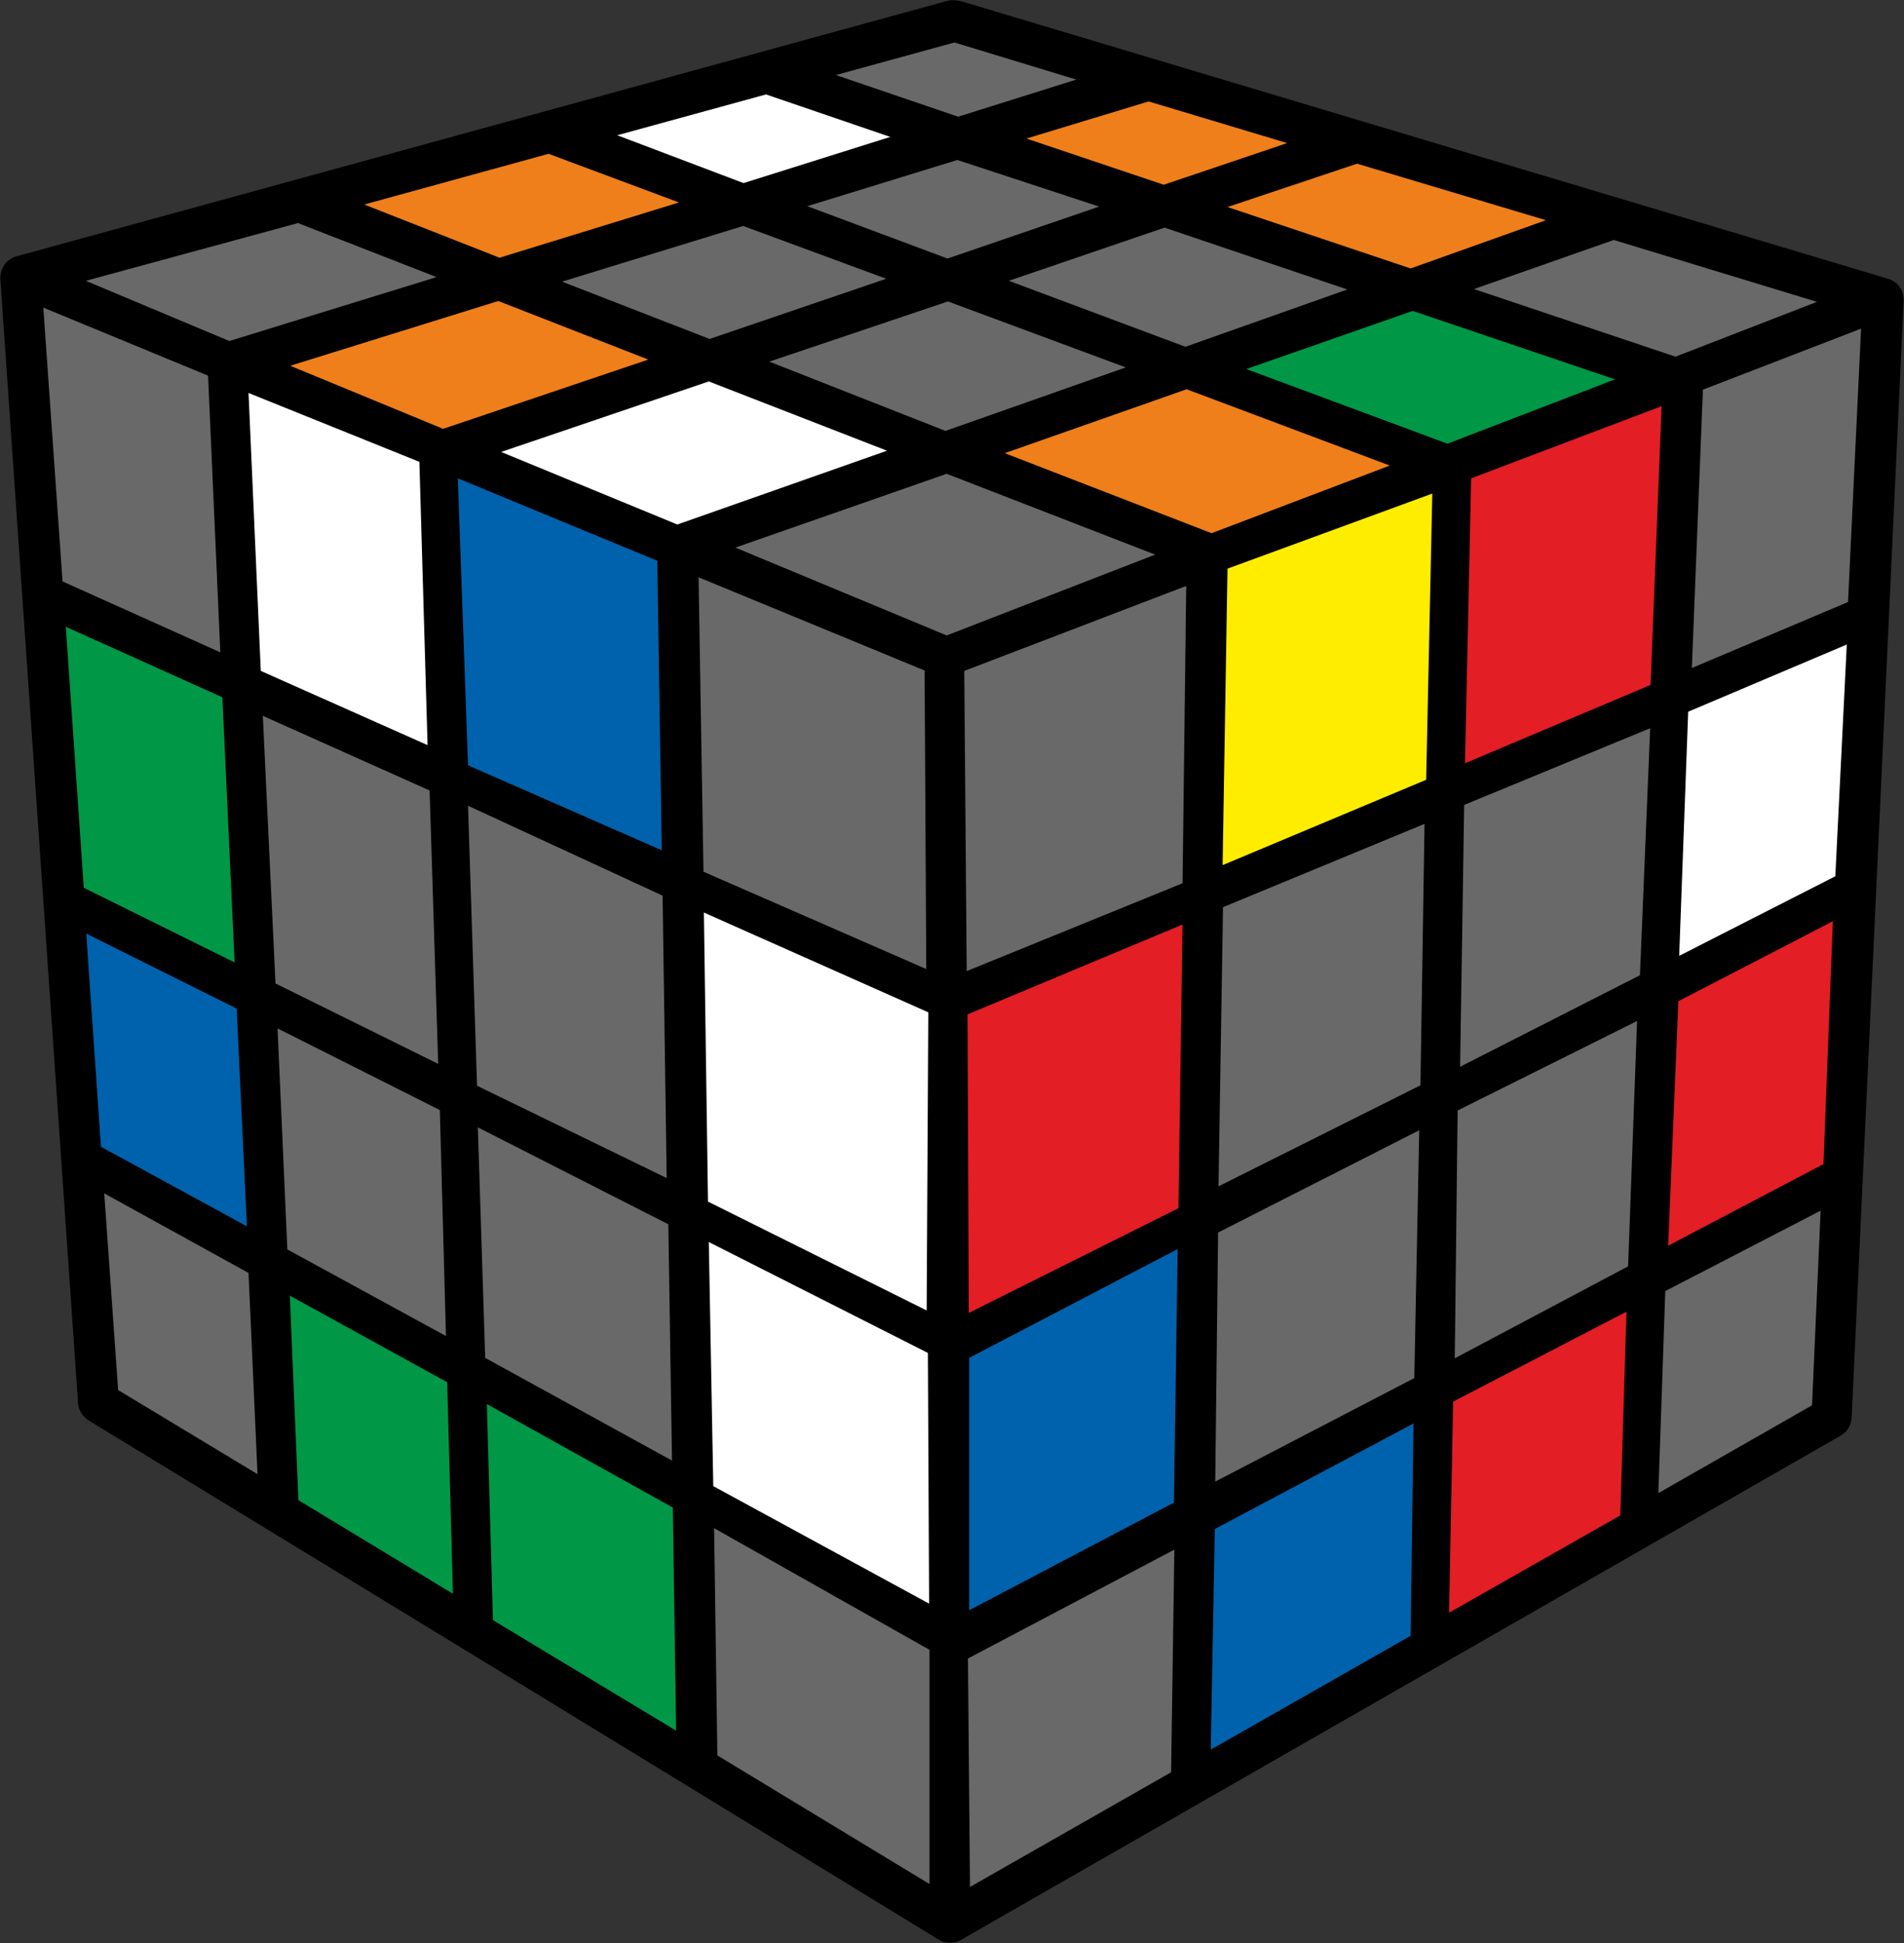 <?xml version="1.0" encoding="UTF-8"?>
<svg width="98px" height="100px" viewBox="0 0 98 100" version="1.1" xmlns="http://www.w3.org/2000/svg" xmlns:xlink="http://www.w3.org/1999/xlink">
    <rect x="0" y="0" width="98" height="100" fill="#333333" stroke="none"/>
    <title>blind_4x4_3</title>
    <g id="Blind_4x4" stroke="none" stroke-width="1" fill="none" fill-rule="evenodd">
        <g id="blind_4x4_3" fill-rule="nonzero">
            <path d="M48.285,99.809 C33.726,90.896 19.167,82.003 4.608,73.132 C4.292,72.941 4.04,72.623 4.018,72.22 L0.021,14.41 C-0.021,13.879 0.295,13.349 0.821,13.2 C16.81,8.807 32.779,4.435 48.769,0.042 C49.021,-0.021 49.316,0.021 49.547,0.085 L97.179,14.346 C97.705,14.495 98,14.962 97.979,15.514 C97.095,34.656 96.191,53.799 95.307,72.941 C95.286,73.323 95.097,73.684 94.76,73.875 L49.442,99.851 C49.063,100.064 48.621,100.021 48.285,99.809 Z" id="Path" fill="#000000"></path>
            <polygon id="Path" fill="#696969" points="35.956 29.711 47.59 34.508 47.675 49.873 36.208 44.864"></polygon>
            <polygon id="Path" fill="#696969" points="2.23 15.832 10.709 19.334 11.34 33.574 3.219 29.924"></polygon>
            <polygon id="Path" fill="#696969" points="36.755 78.65 47.843 84.911 47.843 96.965 36.924 90.344"></polygon>
            <polygon id="Path" fill="#696969" points="5.365 61.418 12.792 65.514 13.255 75.87 6.08 71.541"></polygon>
            <polygon id="Path" fill="#0062AC" points="23.564 24.618 33.831 28.862 34.062 43.761 24.09 39.389"></polygon>
            <polygon id="Path" fill="#FFFFFF" points="12.792 20.225 21.586 23.769 22.007 38.349 13.423 34.529"></polygon>
            <polygon id="Path" fill="#FFFFFF" points="36.229 46.965 47.78 52.101 47.696 67.445 36.44 61.842"></polygon>
            <polygon id="Path" fill="#696969" points="24.09 41.469 34.104 46.095 34.315 60.632 24.553 55.879"></polygon>
            <polygon id="Path" fill="#696969" points="13.528 36.842 22.112 40.683 22.554 54.754 14.18 50.615"></polygon>
            <polygon id="Path" fill="#FFFFFF" points="36.482 63.922 47.759 69.631 47.822 82.534 36.713 76.486"></polygon>
            <polygon id="Path" fill="#696969" points="24.595 58.022 34.399 63.009 34.588 75.17 24.973 69.885"></polygon>
            <polygon id="Path" fill="#696969" points="14.286 52.929 22.638 57.131 22.954 68.761 14.79 64.304"></polygon>
            <polygon id="Path" fill="#009846" points="25.058 72.262 34.63 77.589 34.799 89.07 25.373 83.383"></polygon>
            <polygon id="Path" fill="#009846" points="14.917 66.681 23.017 71.138 23.311 82.025 15.359 77.207"></polygon>
            <polygon id="Path" fill="#009846" points="3.387 32.258 11.445 35.887 12.076 49.533 4.313 45.692"></polygon>
            <polygon id="Path" fill="#0062AC" points="4.439 48.048 12.182 51.91 12.708 63.115 5.197 59.02"></polygon>
            <polygon id="Path" fill="#696969" points="49.631 34.529 61.055 30.157 60.866 45.458 49.757 49.979"></polygon>
            <polygon id="Path" fill="#696969" points="87.649 20.055 95.791 16.914 95.118 30.985 87.081 34.38"></polygon>
            <polygon id="Path" fill="#696969" points="49.821 85.357 60.445 79.754 60.277 91.214 49.926 97.114"></polygon>
            <polygon id="Path" fill="#696969" points="85.713 66.447 93.708 62.309 93.266 72.326 85.356 76.846"></polygon>
            <polygon id="Path" fill="#FFED00" points="63.18 29.266 73.721 25.403 73.405 40.132 62.928 44.525"></polygon>
            <polygon id="Path" fill="#E31E24" points="75.72 24.618 85.524 20.904 84.956 35.25 75.404 39.283"></polygon>
            <polygon id="Path" fill="#E31E24" points="49.799 52.207 60.866 47.581 60.656 62.182 49.863 67.572"></polygon>
            <polygon id="Path" fill="#696969" points="62.949 46.689 73.321 42.402 73.111 55.857 62.717 61.057"></polygon>
            <polygon id="Path" fill="#696969" points="75.362 41.426 84.935 37.479 84.409 50.191 75.152 54.902"></polygon>
            <polygon id="Path" fill="#0062AC" points="49.884 69.885 60.614 64.283 60.424 77.334 49.884 82.874"></polygon>
            <polygon id="Path" fill="#696969" points="62.696 63.434 73.048 58.171 72.795 70.925 62.549 76.252"></polygon>
            <polygon id="Path" fill="#696969" points="75.025 57.152 84.261 52.547 83.799 65.174 74.878 69.907"></polygon>
            <polygon id="Path" fill="#FFFFFF" points="86.891 36.63 95.055 33.171 94.465 45.098 86.429 49.194"></polygon>
            <polygon id="Path" fill="#E31E24" points="86.386 51.528 94.339 47.411 93.855 59.911 85.86 64.113"></polygon>
            <polygon id="Path" fill="#0062AC" points="62.528 78.693 72.753 73.26 72.606 84.189 62.318 90.047"></polygon>
            <polygon id="Path" fill="#E31E24" points="74.794 72.135 83.714 67.508 83.399 77.992 74.584 83.001"></polygon>
            <polygon id="Path" fill="#696969" points="37.849 28.183 48.726 24.385 59.456 28.544 48.726 32.704"></polygon>
            <polygon id="Path" fill="#696969" points="75.867 14.877 83.062 12.351 93.519 15.535 86.239 18.357"></polygon>
            <polygon id="Path" fill="#696969" points="43.025 3.862 49.126 2.186 55.396 4.096 49.316 6.006"></polygon>
            <polygon id="Path" fill="#696969" points="4.418 14.452 15.337 11.481 22.47 14.261 11.803 17.551"></polygon>
            <polygon id="Path" fill="#EF7F1A" points="51.714 23.323 61.076 20.034 71.533 23.96 62.36 27.441"></polygon>
            <polygon id="Path" fill="#009846" points="64.148 18.994 72.711 16.002 83.125 19.525 74.499 22.835"></polygon>
            <polygon id="Path" fill="#696969" points="51.924 14.452 59.94 11.715 69.345 14.898 61.013 17.848"></polygon>
            <polygon id="Path" fill="#696969" points="39.596 18.612 48.79 15.514 57.942 18.909 48.663 22.177"></polygon>
            <polygon id="Path" fill="#FFFFFF" points="25.794 23.26 36.482 19.631 45.655 23.196 34.862 26.995"></polygon>
            <polygon id="Path" fill="#EF7F1A" points="14.938 18.824 25.647 15.492 33.368 18.506 22.806 22.071"></polygon>
            <polygon id="Path" fill="#696969" points="28.929 14.495 38.249 11.63 45.613 14.346 36.524 17.445"></polygon>
            <polygon id="Path" fill="#696969" points="41.552 10.611 49.274 8.234 56.574 10.632 48.769 13.306"></polygon>
            <polygon id="Path" fill="#EF7F1A" points="18.746 10.526 28.234 7.916 34.946 10.42 25.71 13.264"></polygon>
            <polygon id="Path" fill="#FFFFFF" points="31.769 6.961 39.427 4.86 45.823 7.046 38.27 9.423"></polygon>
            <polygon id="Path" fill="#EF7F1A" points="63.18 10.654 69.85 8.425 79.57 11.333 72.606 13.816"></polygon>
            <polygon id="Path" fill="#EF7F1A" points="52.829 7.131 59.12 5.221 66.252 7.364 59.898 9.508"></polygon>
        </g>
    </g>
</svg>